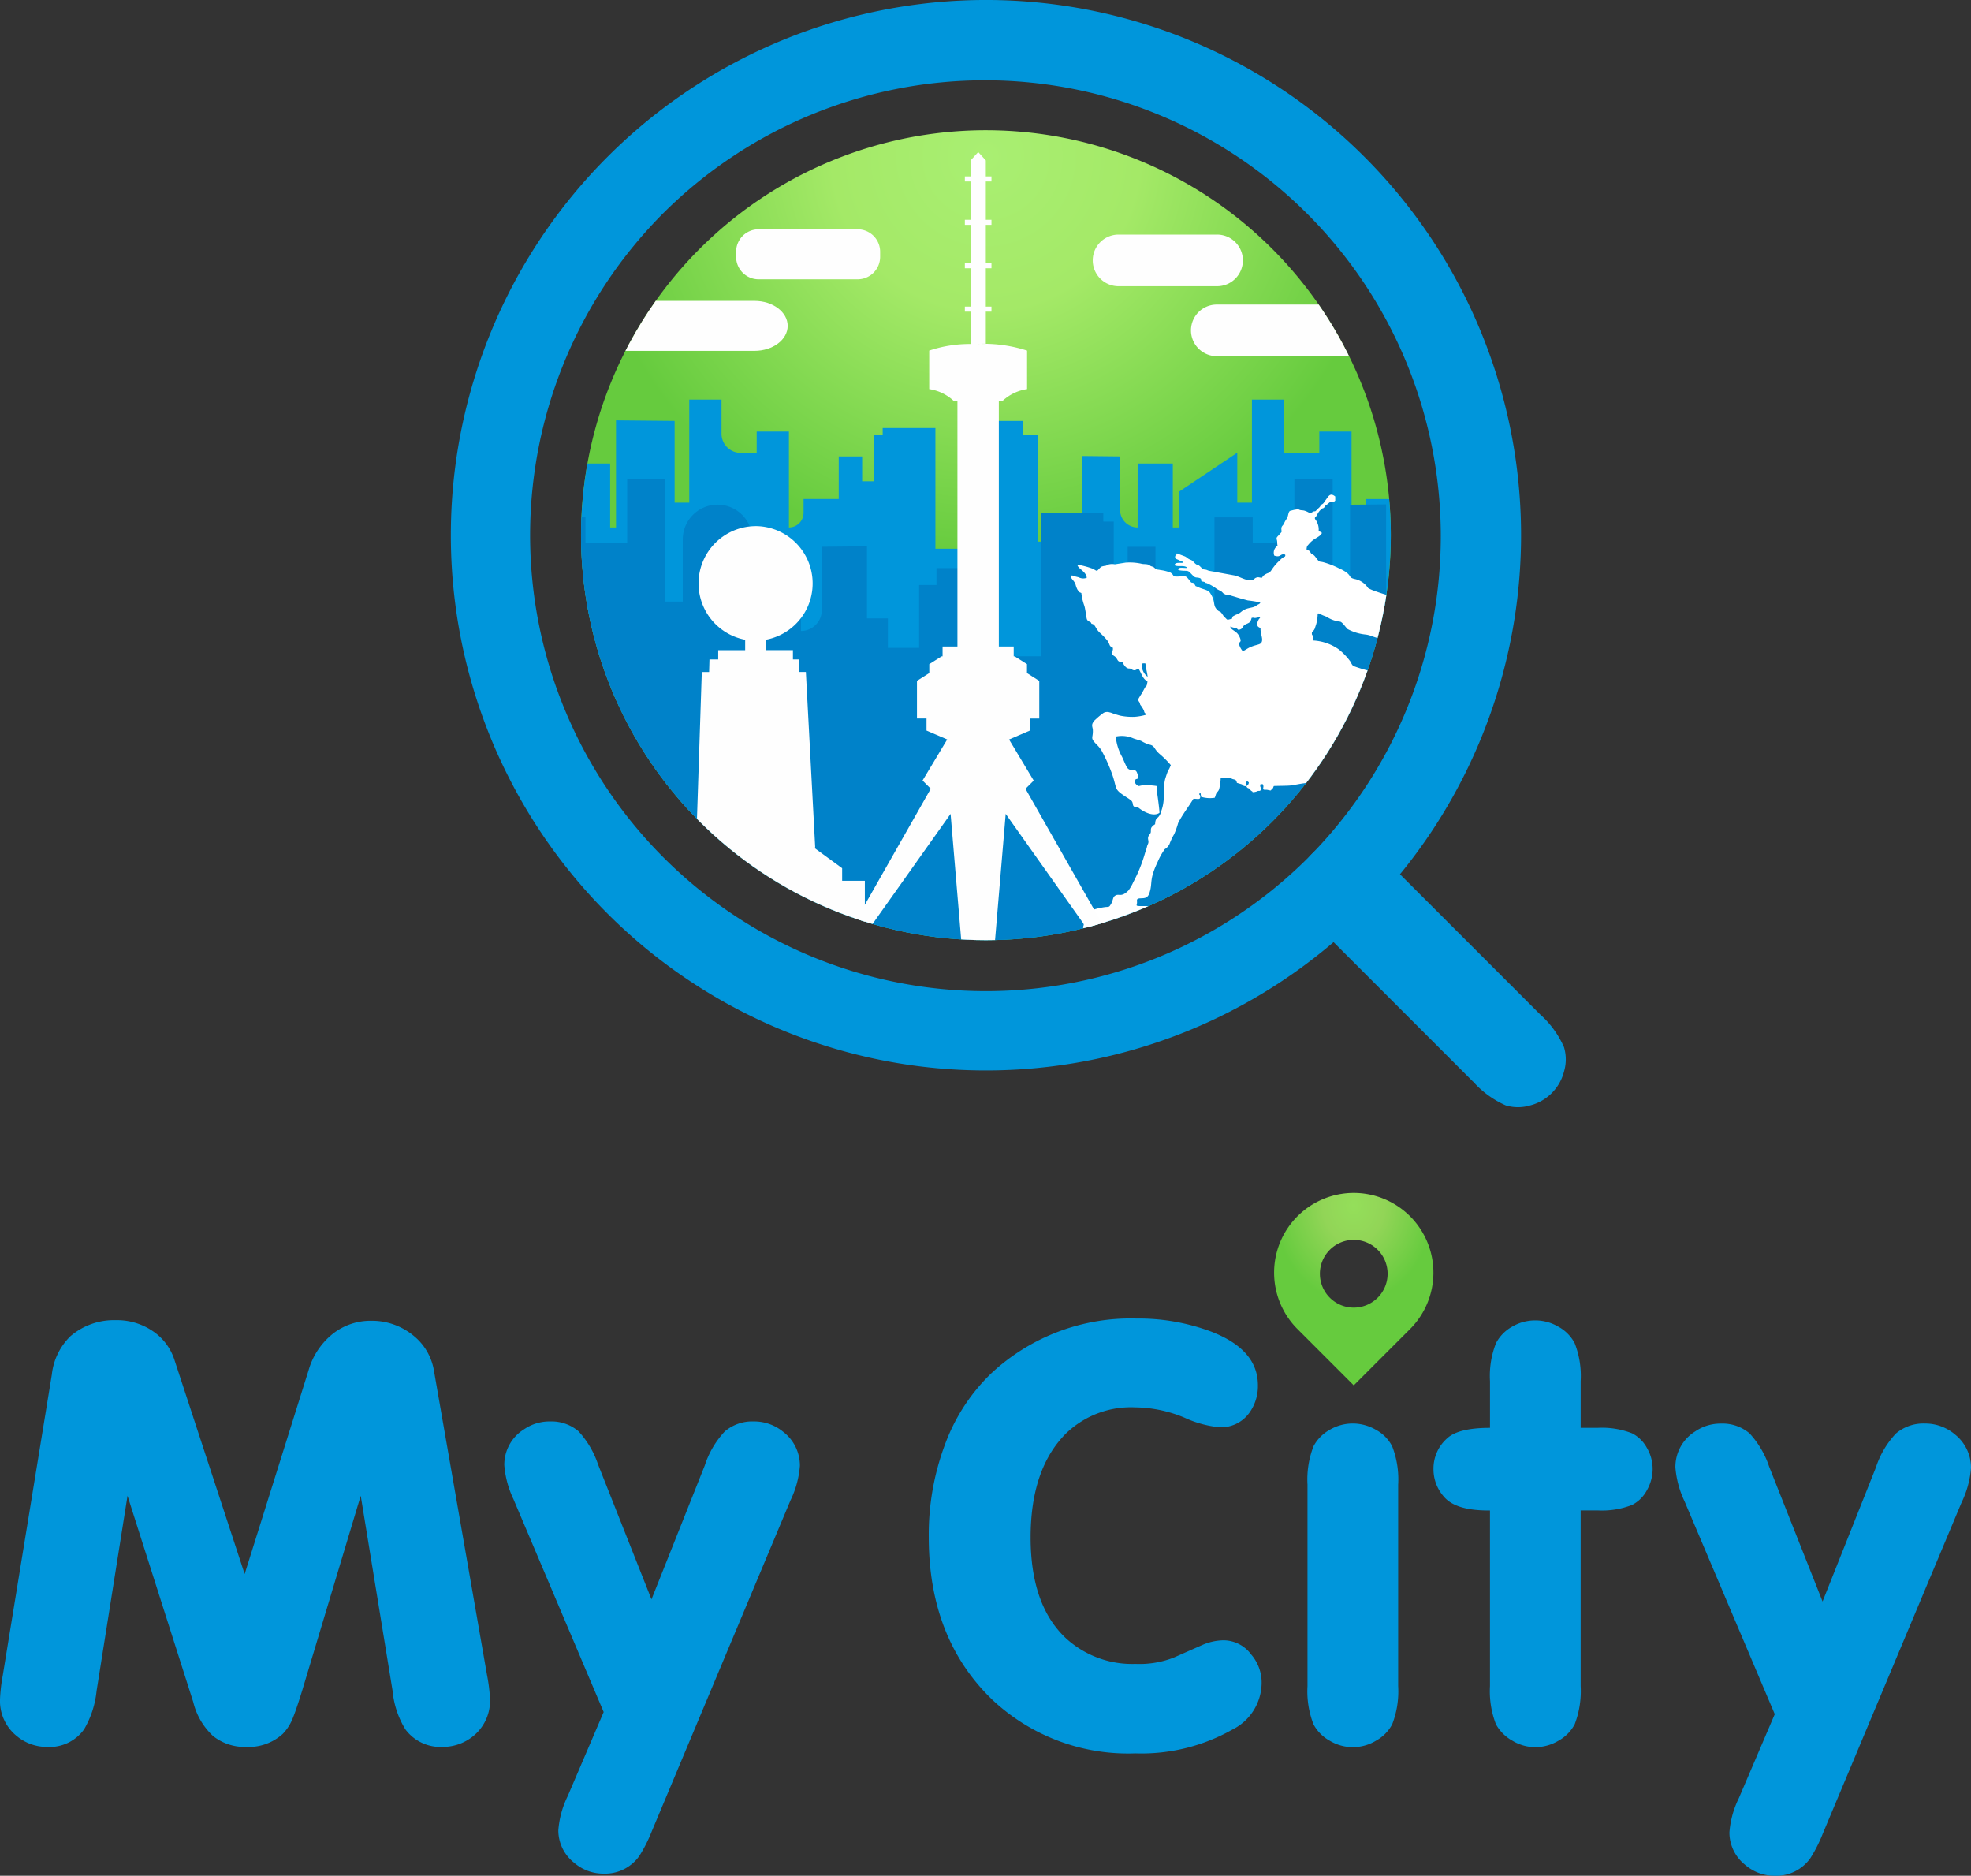 <svg xmlns="http://www.w3.org/2000/svg" xmlns:xlink="http://www.w3.org/1999/xlink" width="180.459" height="171.701" viewBox="0 0 180.459 171.701"><rect x="0" y="0" width="180.459" height="171.701" fill="#333333" stroke="none"/><defs><style>.a{fill:none;}.b,.e,.f,.g,.h,.j,.k{fill-rule:evenodd;}.b{fill:url(#a);}.c{clip-path:url(#b);}.d,.h{fill:#fefefe;}.e{fill:url(#c);}.f{fill:url(#d);}.g{fill:#fff;}.i,.k{fill:#0096db;}.j{fill:url(#e);}</style><radialGradient id="a" cx="0.5" cy="0.031" r="0.5" gradientUnits="objectBoundingBox"><stop offset="0" stop-color="#a9ef72"/><stop offset="0.38" stop-color="#a4e967"/><stop offset="1" stop-color="#66cb3e"/></radialGradient><clipPath id="b"><path class="a" d="M86.474,11.071A37.07,37.07,0,1,1,49.4,48.141,37.071,37.071,0,0,1,86.474,11.071Z" transform="translate(-49.403 -11.071)"/></clipPath><linearGradient id="c" x1="177.26" y1="-129.984" x2="177.26" y2="-144.22" gradientUnits="objectBoundingBox"><stop offset="0" stop-color="#0096db"/><stop offset="1" stop-color="#cce9fb"/></linearGradient><linearGradient id="d" x1="166.011" y1="-160.233" x2="166.011" y2="-180.843" gradientUnits="objectBoundingBox"><stop offset="0" stop-color="#0082c9"/><stop offset="1" stop-color="#8cd2f5"/></linearGradient><radialGradient id="e" cx="0.5" cy="0.067" r="0.414" gradientTransform="translate(-0.104 -0.014) scale(1.207 1.207)" gradientUnits="objectBoundingBox"><stop offset="0" stop-color="#94df5a"/><stop offset="0.38" stop-color="#92d557"/><stop offset="1" stop-color="#66cb3e"/></radialGradient></defs><g transform="translate(0 0)"><path class="b" d="M86.474,11.071A37.07,37.07,0,1,1,49.4,48.141,37.071,37.071,0,0,1,86.474,11.071Z" transform="translate(3.798 0.851)"/><g transform="translate(53.201 11.922)"><g class="c"><g transform="translate(-14.764 1.992)"><path class="d" d="M125.054,30.612H103.575a2.362,2.362,0,0,1,0-4.723h21.479a2.362,2.362,0,0,1,0,4.723Z" transform="translate(-30.656 -11.924)"/><path class="d" d="M104.245,24.665H95.223a2.362,2.362,0,0,1,0-4.723h9.022a2.362,2.362,0,1,1,0,4.723Z" transform="translate(-31.298 -12.381)"/><path class="d" d="M66.338,30.151H38.729c-1.677,0-3.036-1.024-3.036-2.288s1.359-2.288,3.036-2.288H66.338c1.676,0,3.036,1.024,3.036,2.288S68.013,30.151,66.338,30.151Z" transform="translate(-35.693 -11.948)"/><path class="d" d="M73.713,24.069H64.644a2.058,2.058,0,0,1-2.059-2.058v-.46a2.059,2.059,0,0,1,2.059-2.06h9.069a2.06,2.06,0,0,1,2.059,2.06v.459A2.059,2.059,0,0,1,73.713,24.069Z" transform="translate(-33.626 -12.416)"/><path class="e" d="M113.931,33.967H110.98V43.4h-1.341V38.828l-5.366,3.592v3.25h-.536V39.82h-3.221v5.851a1.609,1.609,0,0,1-1.609-1.61h0V39.168l-3.489-.036V44.7h-1.61V46.97H91.392V37.219H90.052v-1.3H85.758v11.7H82V36.568H77.173v.652h-.805v4.226H75.294V39.168H73.149v3.9h-3.22v1.26a1.342,1.342,0,0,1-1.342,1.342h0V36.894H65.637v1.951H64.173a1.758,1.758,0,0,1-1.757-1.759h0V33.968H59.464V43.4H58.123V35.919l-5.366-.051v9.8h-.536V39.82H49v5.852H47.391V87.245h77.273V43.07h-3.22v2.6H120.1V36.893H117.15v1.951h-3.22V33.967Z" transform="translate(-34.794 -11.303)"/><path class="f" d="M41.5,85.165h82.214V43.035l-3.3.031v8.867h-1.592V40.752h-3.5v3.7a2.084,2.084,0,0,1-2.085,2.085h-1.734V44.222h-3.5v10.41a1.591,1.591,0,0,1-1.592-1.591h0V51.548H102.6V46.92h-2.546v2.7H98.779V44.607h-.954v-.771H92.1V56.945H87.642v-8.07H82.55v1.542H80.96v5.757H78.1v-2.7H76.187v-6.6l-4.136.043v5.8a1.909,1.909,0,0,1-1.909,1.909h0V47.691H66.323v6.939h-.636V46.243A3.181,3.181,0,0,0,62.5,43.062h0a3.181,3.181,0,0,0-3.178,3.181h0v5.689H57.732V40.752h-3.5v5.783H50.413V44.222h-3.5V54.631H45.322V51.547H41.5V85.165Z" transform="translate(-35.246 -10.781)"/><path class="g" d="M119.955,78.418c.565-.434.414-.544.731-1.006a6.582,6.582,0,0,1,.818-.974c.111-.111.186-.17.3-.272a6.8,6.8,0,0,1,1.7-1.273c.206-.117.131-.135.38-.033a.822.822,0,0,1,.369.24,3.465,3.465,0,0,0,.267.34,3.675,3.675,0,0,1,.28.328c.5.573.448.186,1.077,1.288.143.251.271.5.428.754a5.144,5.144,0,0,1,.419.761,4.32,4.32,0,0,1,.46,1.294c.032.3.017.294-.116.49s-.32.574-.513.669c-.56.274-.432.23-.459.686-.276,0-.5-.1-.772-.095a12.283,12.283,0,0,1-1.683-.143c-.226,0-1.465-.085-1.687-.14-.585-.143-.62-.024-1.177-.184a10.3,10.3,0,0,1-1.212-.173,2.718,2.718,0,0,1,.494-.715c.094-.1.148-.252.283-.323.6-.313.279-.276.178-.57a1.2,1.2,0,0,0-.179-.326l-.388-.622Zm-12.831-9.655c.113.21.2.117.312.236.039.043.039.085.107.143.1.088.079.009.151.138a1.138,1.138,0,0,0,.359-.06c.266-.135.225.058.458-.2-.068-.2-.168-.181-.108-.456l.2-.024c.115.188.068.242.041.467.139.088.139.046.307.055.137.008.256.058.4.064.039-.043.032-.043.066-.082.072-.084.038-.031.094-.087.092-.094.049-.118.122-.236.042-.017,1.262-.016,1.519-.051.486-.062.961-.182,1.42-.223a12.979,12.979,0,0,1,2.832-.505l.448.695c.209.45-.1,1.137-.008,1.687a.666.666,0,0,0,.292.461,6.262,6.262,0,0,0,.811.765,8.072,8.072,0,0,0,1.22.893l.364.246c.1.072.114.124.208.184.071.048.16.087.25.144a5.884,5.884,0,0,0,1.921.839c.178.044.474.085.573.206-.022.121-.12.179-.215.281l-.369.381a9.539,9.539,0,0,1-.717.713L118.6,76.758c-.5.448-.336.389-.38,1.209-.017.335.024.615,0,.954a1.435,1.435,0,0,0-.31.212,1.168,1.168,0,0,0,.029.41c.051.178.055.176.187.249.037.193.068.377.12.557a1.661,1.661,0,0,1,.092.415c0,.236-.162.157-.352.18a.893.893,0,0,1-.288-.011c-.115-.008-.242.006-.359,0s-.215-.054-.323-.067l-.678-.072c-.242-.01-.5.02-.746-.013-.309-.042-.681-.013-1-.069a2.293,2.293,0,0,0-.331-.067l-2.043-.171c-.223.013-.449.03-.718.03-.108,0-.247-.014-.316-.013l-1.08-.024a4.808,4.808,0,0,1-.648.014c-.223-.024-.5-.043-.713-.045l-4.582.032c-.1-.009-.206-.051-.292-.062-.352-.048-.723-.024-1.069-.047L99.246,79.8c-.227-.04-.463-.028-.7-.058a6.131,6.131,0,0,0-.727-.033c-.879,0-.764,0-.721-.24s-.131-.451.29-.468c.438-.019.688,0,.855-.5.314-.947-.062-1.129.748-2.831a6.062,6.062,0,0,1,.655-1.172,1.093,1.093,0,0,0,.431-.465,5.394,5.394,0,0,1,.426-.9,7.682,7.682,0,0,0,.366-1.027c.4-.789.946-1.472,1.4-2.218.157-.008.278.02.424.018.2,0,.185-.085.207-.279-.029-.12-.239-.178.02-.257l.051.337a2.769,2.769,0,0,0,1.248.086c.059-.123.1-.323.156-.416.084-.139.162-.149.246-.363a4.9,4.9,0,0,0,.145-1.037A7.869,7.869,0,0,1,105.7,68c.106.039.036.043.149.079.226.071.334.025.4.351l.414.121c.178.052.089.177.4.18.005-.279.044-.612.283-.324-.065.3-.16.173-.222.356ZM97.534,57.519a.718.718,0,0,1,.341-.017c.029.439.166.834.2,1.218a1.37,1.37,0,0,1-.537-1.2Zm10.063-4.19c.26-.05.165.031.39,0a3.476,3.476,0,0,1,.391-.064c-.033.154-.056.064-.145.234-.331.627.074.7.179.76-.024.54.274,1.006.084,1.327-.128.214-.5.182-1.06.439-.229.1-.584.365-.661.339a1.659,1.659,0,0,1-.322-.6c-.023-.332.293-.136.044-.687a1.146,1.146,0,0,0-.422-.51c-.281-.2-.376-.236-.437-.439.15.013.023.039.409.114.237.046.172.059.334.178.467-.041.335-.35.664-.5.384-.171.435-.165.554-.593Zm-14.045,29.9H135.9c-.3-.13-1.6-.079-2.065-.164-.882-.159-2.369-.122-2.617-.174s-.255-.023-.381-.192c-.476-.634-.935-.351-1.659-.561a2.277,2.277,0,0,0-.839-.153.454.454,0,0,1,.039-.224c.124-.34-.028-.29-.179-.5.1-.431.53-.351.893-.358a1.147,1.147,0,0,0,.234-.608.829.829,0,0,0-.057-.392l-.154-.277a6.7,6.7,0,0,1-.474-.6l-.672-1.261a1.069,1.069,0,0,1-.154-.277l-.513-1.207a7.76,7.76,0,0,1-.521-2.056c-.088-.242-.235-.3-.275-.59a1.869,1.869,0,0,0-.18-.677c-.344-.621-.933-.177-1.262-.453a5.836,5.836,0,0,1-1.992-2.269c-.054-.1-.311-.421-.29-.517a1.85,1.85,0,0,1,.224-.412c.038-.064.053-.064.092-.127.18-.28.271-.808.5-1.007a5.9,5.9,0,0,0,.877-1.059,3.823,3.823,0,0,0,.6-1.538,4.885,4.885,0,0,0,.03-1.961c-.023-.11-.033-.256-.057-.369l-.058-.258c0-.15.107-.072.212,0a2.629,2.629,0,0,1,.851.906,5.964,5.964,0,0,1,.506.887,5.41,5.41,0,0,1,.38,1.021,2.9,2.9,0,0,1,.126.6c.094,1.048-.221,1.485.445,2.263.316.368.476,1.451,1.177,1.653a.671.671,0,0,0,.1.369c.111.209.142.465.238.659a1.209,1.209,0,0,0,.1,1.215,3.986,3.986,0,0,0,.566.616,2.711,2.711,0,0,1,.487.659,1.527,1.527,0,0,0,.534.646c.423.246.489.446.667.523.157-.066.092-.088.179-.148s.044.028.2-.052c.046-.182.033-.174-.037-.3-.1-.171-.019-.106-.02-.3,0-.209-.038-.519-.046-.752-.013-.334.087-.4-.027-.751-.144-.445.05-.943-.122-1.346l-.233-.342c-.272-.337-.2.066-.474-.527l-.2-.57c.263-.223.4-.28.417-.689a8.164,8.164,0,0,0-.571-2.757c-.081-.246-.154-.641-.255-.858a3.427,3.427,0,0,1-.227-.884,8.285,8.285,0,0,0-.981-2.385l-.6-.756c-.2-.153-.381-.364-.6-.515l-.02-.014a3.558,3.558,0,0,0-2.541-.472,3.464,3.464,0,0,0-.851.265,2.362,2.362,0,0,1-1.132-.032l-.041-.03-.611-.565c-.083-.114-.165-.172-.194-.316.242-.011.5-.015.745-.043.083-.009.678-.074.723-.069a1.047,1.047,0,0,0,.626.06c.233-.037.4-.012.515-.193-.266-.2-.569-.046-.767-.257-.2-.006-.267.055-.446.037l-1.44-.418c-.252-.082-.2,0-.381-.02l-3.452-.795a12.852,12.852,0,0,1-1.63-.489l-.108-.141c-.05-.087-.111-.212-.168-.3l-.138-.18-.017-.018a5.675,5.675,0,0,0-.881-.874,4.481,4.481,0,0,0-2.32-.809,1.19,1.19,0,0,0-.05-.409c-.08-.191-.1-.044-.085-.375a.637.637,0,0,0,.26-.31l.14-.432a3.772,3.772,0,0,0,.095-.477c.084-.594-.1-.568.52-.3.092.039.158.056.26.1s.153.087.232.128a2.72,2.72,0,0,0,1.052.346c.209.006.544.541.71.682a4.41,4.41,0,0,0,1.648.5A2.156,2.156,0,0,1,118.6,55c1.517.55,1.456.058,2.494.162a4.014,4.014,0,0,0,1.3.039c.067-.355.17-.582.233-.911.066-.348.045-.724.121-1.061.086-.39.209-.565.028-.947l-.066-.112a1.608,1.608,0,0,0-.514-.487c-.22-.157-.425-.012-1.034-.15a18.057,18.057,0,0,1-2.277-.661,3.746,3.746,0,0,1-.62-.27,1.919,1.919,0,0,0-1.246-.836c-.658-.164-.142-.322-1.179-.86-.057-.03-.142-.058-.218-.1a7.534,7.534,0,0,0-1.47-.576,2.578,2.578,0,0,0-.288-.05c-.2-.036-.392-.451-.573-.591s-.172-.018-.31-.264c-.113-.2-.2-.149-.355-.268.029-.333.064-.306.227-.5.485-.573.983-.593,1.181-1-.145-.167-.132-.066-.3-.179a1.537,1.537,0,0,0-.263-1.009c-.183-.23-.023-.239.1-.422a1.433,1.433,0,0,1,.462-.611c.108-.078.135-.012.224-.137s.01-.082.166-.192.254-.213.4-.316c.3.032.2.107.43-.095l0-.378c-.5-.419-.636.029-.935.4-.051.062-.051.079-.1.151a.439.439,0,0,1-.1.11c-.072.059-.09.044-.151.1-.084.082-.064.14-.2.264a3.269,3.269,0,0,0-.234.229c-.172.186-.139.04-.322.144-.3.172-.222.141-.523-.005a2,2,0,0,0-.21-.083c-.19-.071-.383-.03-.509-.1s-.227-.024-.438,0l-.4.1c-.2.068-.159.538-.338.747a2.177,2.177,0,0,0-.241.438,1.185,1.185,0,0,1-.151.2c-.139.2-.055.309-.067.56l-.367.409c-.169.181-.032.27-.028.484a1.72,1.72,0,0,0,.033.361.75.75,0,0,0-.3.9c.588.2.519-.162.892-.111.165.023.072.02.12.068-.02.183-.059.108-.262.251a2.688,2.688,0,0,0-.277.253,4.476,4.476,0,0,0-.708.835c-.246.374-.312.236-.628.449-.223.15-.131.068-.257.279-.248.013-.314-.1-.563.008-.122.055-.11.084-.191.138-.471.312-1.283-.264-1.779-.355l-2.236-.407c-.277-.048-.219-.11-.519-.135-.192-.015-.348-.294-.549-.409-.121-.07-.109.011-.251-.108-.29-.241-.162-.26-.559-.415-.146-.058-.264-.2-.411-.267l-.738-.278c-.008.01-.015.013-.016.03-.02.149-.124.1-.146.27s.088.21.2.253c.126.05.188.095.292.138.156.066.155,0,.232.17-.218.04-.762-.087-.769.226.279.182.911-.053,1.162.238-.29.06-.9-.135-.822.206a2.819,2.819,0,0,0,.587.062c.307.012.306.019.478.163l.317.325c.215.178.263.1.519.163.347.088.045.26.308.335.052.014.084.01.124.022.155.05.024.017.109.07.1.062.026.02.139.046a4.082,4.082,0,0,1,.949.549c.376.21.368.148.582.387a1.346,1.346,0,0,0,.446.191c.144,0,.041-.051.241.014.171.055.346.1.523.158.356.109.684.195,1.036.29a10.941,10.941,0,0,1,1.144.186c-.034.141-.174.164-.281.229l-.019.014-.124.088c-.308.2-.831.123-1.291.5-.389.318-.332.188-.646.359-.179.1-.182.076-.226.3-.535.118-.344.167-.725-.191-.087-.082-.05-.071-.12-.164-.048-.064-.076-.112-.12-.168-.114-.152-.2-.116-.336-.237-.533-.486-.143-.736-.7-1.589-.214-.326-.647-.316-1.129-.557-.242-.122-.162.008-.307-.263-.05-.093-.082-.095-.165-.118-.156-.044-.094.027-.193-.1-.49-.612-.335-.5-1.179-.474-.559.019-.265-.108-.671-.364a3.816,3.816,0,0,0-.922-.23c-.165-.046-.316-.019-.444-.124-.184-.146-.125-.14-.361-.214-.208-.067-.1-.124-.387-.182-.166-.033-.281-.015-.468-.043a4.976,4.976,0,0,0-1.523-.117l-.985.155a1.248,1.248,0,0,0-.629.032c-.13.054.006,0-.086.053a.5.5,0,0,1-.216.06,1.888,1.888,0,0,0-.241.052c-.174.054-.376.39-.477.4-.139-.043-.242-.139-.39-.2a7.72,7.72,0,0,0-1.379-.364c-.02.337.815.62.85,1.2a.9.9,0,0,1-.726-.036c-.125-.043-.254-.06-.37-.1-.132-.046-.2-.1-.36-.054-.066.235.332.451.433.811a2.072,2.072,0,0,0,.176.467,1.458,1.458,0,0,0,.139.183c.093.1.1.062.214.126a5.079,5.079,0,0,0,.267,1.146c.083.218.19,1.054.221,1.178a.37.37,0,0,0,.2.268c.172.1.153.028.242.221.373.057.307.369.74.8a6.169,6.169,0,0,1,.768.806,3.458,3.458,0,0,1,.154.347c.089.173.168.156.29.24.046.267-.1.338-.062.618.148.14.3.17.414.367.144.243.155.312.519.313.114.22.284.555.569.6a.889.889,0,0,1,.25.038c.1.046.05.08.181.113.225.058.326-.087.462-.145.151.149.32.7.569.968.1.109.171.127.277.241-.054.145-.026.3-.138.428-.054.058-.083.058-.127.156l-.2.372a.705.705,0,0,1-.108.179c-.05.066-.146.237-.218.351-.132.209,0,.3.058.415.041.079.038.148.073.214a2.289,2.289,0,0,1,.328.529c.031.088.034.159.081.209.089.1.1-.025.145.16a4.88,4.88,0,0,1-1.1.2,5.5,5.5,0,0,1-1.256-.1c-.192-.044-.349-.1-.5-.139-.2-.054-.328-.136-.51-.17a.7.7,0,0,0-.546.041,6.341,6.341,0,0,0-.73.6,1.011,1.011,0,0,0-.294.382c-.082.22.024.376.033.585.037.847-.336.655.478,1.466a3.666,3.666,0,0,1,.3.384,15.054,15.054,0,0,1,1.033,2.327c.44,1.334.094,1.217,1.319,2.016a2.968,2.968,0,0,1,.4.284c.171.179.1.368.194.489.135.17.243-.02.456.154.481.392,1.369.846,1.919.466.014-.2-.174-1.606-.224-1.877-.062-.339.03-.28,0-.571a5.522,5.522,0,0,0-1.476-.046,1.011,1.011,0,0,1-.223.043c-.236-.144-.419-.293-.251-.622l.17-.046c.041-.485.174.047-.046-.542-.056-.154-.076-.12-.174-.247-.388-.012-.624.033-.818-.372-.136-.279-.248-.558-.378-.84a4.638,4.638,0,0,1-.579-1.858,2.628,2.628,0,0,1,1.622.168c.25.092.468.132.728.241a3.311,3.311,0,0,0,.689.316c.591.11.393.387,1.025.907a8.863,8.863,0,0,1,.977.983c-.042.088-.078.18-.118.269-.047.108-.106.172-.151.279-.078.185-.149.407-.223.638-.266.813.04,1.92-.394,3.041a1.091,1.091,0,0,1-.3.562c-.213.165-.23.3-.256.619a1.076,1.076,0,0,0-.319.278c-.118.18-.032.381-.094.518s-.183.216-.223.39c-.046.21.071.338.01.549-.019.071-.06.135-.081.2-.031.094-.04.155-.067.254-.047.169-.107.317-.151.463a13.341,13.341,0,0,1-1.071,2.649,3.874,3.874,0,0,1-.447.766c-.716.715-.872.183-1.274.518-.155.129-.148.452-.319.722s-.145.251-.5.271a6.515,6.515,0,0,0-1.018.214,8.374,8.374,0,0,0-1.073.179c-.825.284.417.782.011,1.462,2.54,2.9,1.372.51,1.427,1.563Z" transform="translate(-31.439 -10.682)"/><path class="h" d="M70.168,88.2l9.656-16.993-.752-.752,2.256-3.76-1.893-.812V64.774h-.874V61.33l1.128-.714V59.8l1.127-.713h.089v-.9h1.361V35.7h-.345a4.2,4.2,0,0,0-2.239-1.075V31.1a11.644,11.644,0,0,1,3.782-.605V27.536h-.518v-.462h.518V23.564h-.518V23.1h.518V19.591h-.518v-.462h.518V15.619h-.518v-.463h.518V13.7l.7-.769v-.01l.7.769v1.465h.518v.463h-.518v3.511h.518v.462h-.518V23.1h.518v.462h-.518v3.512h.518v.462h-.518v2.95l-.7-.009v.009a12.988,12.988,0,0,1,4.478.614v3.526A4.208,4.208,0,0,0,86.4,35.7h-.344V58.187h1.361v.9h.088l1.128.713v.821l1.126.713v3.444h-.873v1.109l-1.893.812h0l2.256,3.76-.752.753L98.154,88.2H97.1L86.684,73.507,85.445,88.2H84.162V66.693h0V88.2H82.878L81.639,73.507,71.22,88.2H70.168Z" transform="translate(-33.043 -12.921)"/><path class="h" d="M64.954,44.72a5.246,5.246,0,0,1,.956,10.4v.957h2.463v.848H68.9l.053,1.149h.605l.855,16.077h-.116l2.582,1.886v1.15h2.079V87.529h-20V77.19h2.079V76.04l2.484-1.886H59.5l.53-16.077H60.7l.032-1.149h.8v-.848H64v-.957a5.246,5.246,0,0,1,.956-10.4Z" transform="translate(-34.212 -10.476)"/></g></g></g><path class="a" d="M86.474,11.071A37.07,37.07,0,1,1,49.4,48.141,37.071,37.071,0,0,1,86.474,11.071Z" transform="translate(3.798 0.851)"/><path class="i" d="M155.918,137.293l4.88-12.262a8.28,8.28,0,0,1,1.83-3.108,3.863,3.863,0,0,1,2.634-.92,4.2,4.2,0,0,1,2.777,1,3.889,3.889,0,0,1,1.469,3.061,8.753,8.753,0,0,1-.863,3.165l-12.708,30.316a13.227,13.227,0,0,1-1.136,2.246,3.836,3.836,0,0,1-3.251,1.611,4.108,4.108,0,0,1-2.748-1.023,3.784,3.784,0,0,1-1.412-2.947,8.563,8.563,0,0,1,.863-3.136l3.288-7.686-8.263-19.494a8.769,8.769,0,0,1-.835-3.109,3.823,3.823,0,0,1,1.81-3.279,4.108,4.108,0,0,1,2.387-.719,3.82,3.82,0,0,1,2.588.891,8.4,8.4,0,0,1,1.8,3.052l4.891,12.348Z" transform="translate(10.951 9.303)"/><path class="i" d="M135.35,129.637V145.7a8.485,8.485,0,0,1-.549,3.516,3.711,3.711,0,0,1-1.488,1.5,4.171,4.171,0,0,1-2.114.587,4.079,4.079,0,0,1-2.113-.6,3.859,3.859,0,0,1-1.488-1.487,8.363,8.363,0,0,1-.55-3.516V129.636q-3.126.029-4.207-1.25a3.779,3.779,0,0,1-.966-2.522,3.693,3.693,0,0,1,1.242-2.824c.683-.644,2-.967,3.932-.967V117.79a8.175,8.175,0,0,1,.55-3.469,3.678,3.678,0,0,1,1.469-1.505,4.186,4.186,0,0,1,4.246,0,3.67,3.67,0,0,1,1.488,1.505,8.182,8.182,0,0,1,.549,3.469v4.283H136.9a7.557,7.557,0,0,1,3.155.5,3.2,3.2,0,0,1,1.355,1.326,3.807,3.807,0,0,1,.531,1.934,3.937,3.937,0,0,1-.531,1.962,3.169,3.169,0,0,1-1.355,1.335,7.54,7.54,0,0,1-3.155.5H135.35Z" transform="translate(9.37 8.629)"/><path class="i" d="M111.164,145.037V126.594a8.413,8.413,0,0,1,.55-3.506,3.713,3.713,0,0,1,1.469-1.5,4.148,4.148,0,0,1,2.132-.587,4.253,4.253,0,0,1,2.132.587,3.543,3.543,0,0,1,1.469,1.5,8.309,8.309,0,0,1,.55,3.506v18.443a8.307,8.307,0,0,1-.55,3.505,3.678,3.678,0,0,1-1.469,1.488,4.1,4.1,0,0,1-4.245.01,3.692,3.692,0,0,1-1.487-1.5,8.3,8.3,0,0,1-.55-3.506Z" transform="translate(8.546 9.303)"/><path class="i" d="M97.974,112.079a18.955,18.955,0,0,1,6.766,1.166q4.365,1.648,4.359,4.947a4.159,4.159,0,0,1-.835,2.587,3.191,3.191,0,0,1-2.681,1.251,9.874,9.874,0,0,1-3.194-.872,12.055,12.055,0,0,0-4.54-.948,8.557,8.557,0,0,0-6.292,2.361q-3.269,3.24-3.268,9.552,0,6.183,3.222,9.212a8.977,8.977,0,0,0,6.377,2.359,8.616,8.616,0,0,0,3.506-.578l2.577-1.137a5.03,5.03,0,0,1,1.972-.446,3.17,3.17,0,0,1,2.548,1.308,3.919,3.919,0,0,1,.949,2.644,4.808,4.808,0,0,1-2.691,4.227,16.909,16.909,0,0,1-8.87,2.17,18.144,18.144,0,0,1-13.078-4.89q-5.843-5.615-5.838-14.917a23.477,23.477,0,0,1,1.488-8.472,17.278,17.278,0,0,1,4.2-6.472A18.7,18.7,0,0,1,97.974,112.079Z" transform="translate(6.071 8.617)"/><path class="i" d="M56.351,137.115l4.881-12.262a8.259,8.259,0,0,1,1.829-3.109,3.866,3.866,0,0,1,2.634-.919,4.2,4.2,0,0,1,2.777,1,3.889,3.889,0,0,1,1.469,3.061,8.781,8.781,0,0,1-.863,3.165L56.371,158.362a13.4,13.4,0,0,1-1.137,2.247,3.838,3.838,0,0,1-3.251,1.611,4.1,4.1,0,0,1-2.747-1.024,3.78,3.78,0,0,1-1.413-2.946,8.6,8.6,0,0,1,.863-3.137l3.288-7.686-8.263-19.494a8.792,8.792,0,0,1-.835-3.109,3.825,3.825,0,0,1,1.81-3.279,4.1,4.1,0,0,1,2.389-.719,3.819,3.819,0,0,1,2.587.891,8.427,8.427,0,0,1,1.8,3.052l4.89,12.348Z" transform="translate(3.296 9.289)"/><path class="i" d="M11.676,128.29,8.842,146.164A8.682,8.682,0,0,1,7.7,149.671a3.88,3.88,0,0,1-3.384,1.611,4.3,4.3,0,0,1-2.758-.976A4.127,4.127,0,0,1,0,146.923a15.308,15.308,0,0,1,.247-2.142l4.5-27.587a5.773,5.773,0,0,1,1.7-3.506,6.121,6.121,0,0,1,4.142-1.469,5.829,5.829,0,0,1,3.554,1.109A5.041,5.041,0,0,1,16,115.943l6.4,19.513,5.856-18.661a6.572,6.572,0,0,1,2.359-3.44A5.6,5.6,0,0,1,34,112.274a5.978,5.978,0,0,1,3.884,1.384,5.187,5.187,0,0,1,1.838,3.137L44.59,144.7a15.022,15.022,0,0,1,.275,2.246,4.154,4.154,0,0,1-1.526,3.336,4.407,4.407,0,0,1-2.806,1,4.005,4.005,0,0,1-3.42-1.611,8.107,8.107,0,0,1-1.166-3.506L33.027,128.29l-5.364,17.845c-.407,1.317-.72,2.217-.938,2.71a4.261,4.261,0,0,1-.835,1.242,4.625,4.625,0,0,1-3.335,1.194,4.637,4.637,0,0,1-3.052-1,6.242,6.242,0,0,1-1.81-3.109l-6.018-18.878Z" transform="translate(0 8.627)"/><path class="j" d="M115.618,101.4a7.3,7.3,0,0,1,5.16,12.457l-5.16,5.161-5.159-5.161a7.3,7.3,0,0,1,5.159-12.457Zm0,4.3a3.1,3.1,0,1,1-3.1,3.1A3.1,3.1,0,0,1,115.619,105.7Z" transform="translate(8.328 7.796)"/><path class="k" d="M52.681,14.349a48.993,48.993,0,1,1,0,69.286A48.992,48.992,0,0,1,52.681,14.349Zm5.133,5.132A41.733,41.733,0,0,0,116.83,78.506l.006-.005A41.734,41.734,0,0,0,57.814,19.482Z" transform="translate(2.947 0)"/><path class="i" d="M126.374,93.515,112.725,79.865a8.828,8.828,0,0,1-2.189-3,3.884,3.884,0,0,1-.022-2.2,4.356,4.356,0,0,1,1.143-2.013,4.449,4.449,0,0,1,2.014-1.144,3.691,3.691,0,0,1,2.2.022,8.7,8.7,0,0,1,3,2.188l13.649,13.649a8.708,8.708,0,0,1,2.188,3,3.863,3.863,0,0,1,.015,2.188,4.3,4.3,0,0,1-3.135,3.15,3.88,3.88,0,0,1-2.21-.008,8.7,8.7,0,0,1-3-2.188Z" transform="translate(8.485 5.486)"/></g></svg>